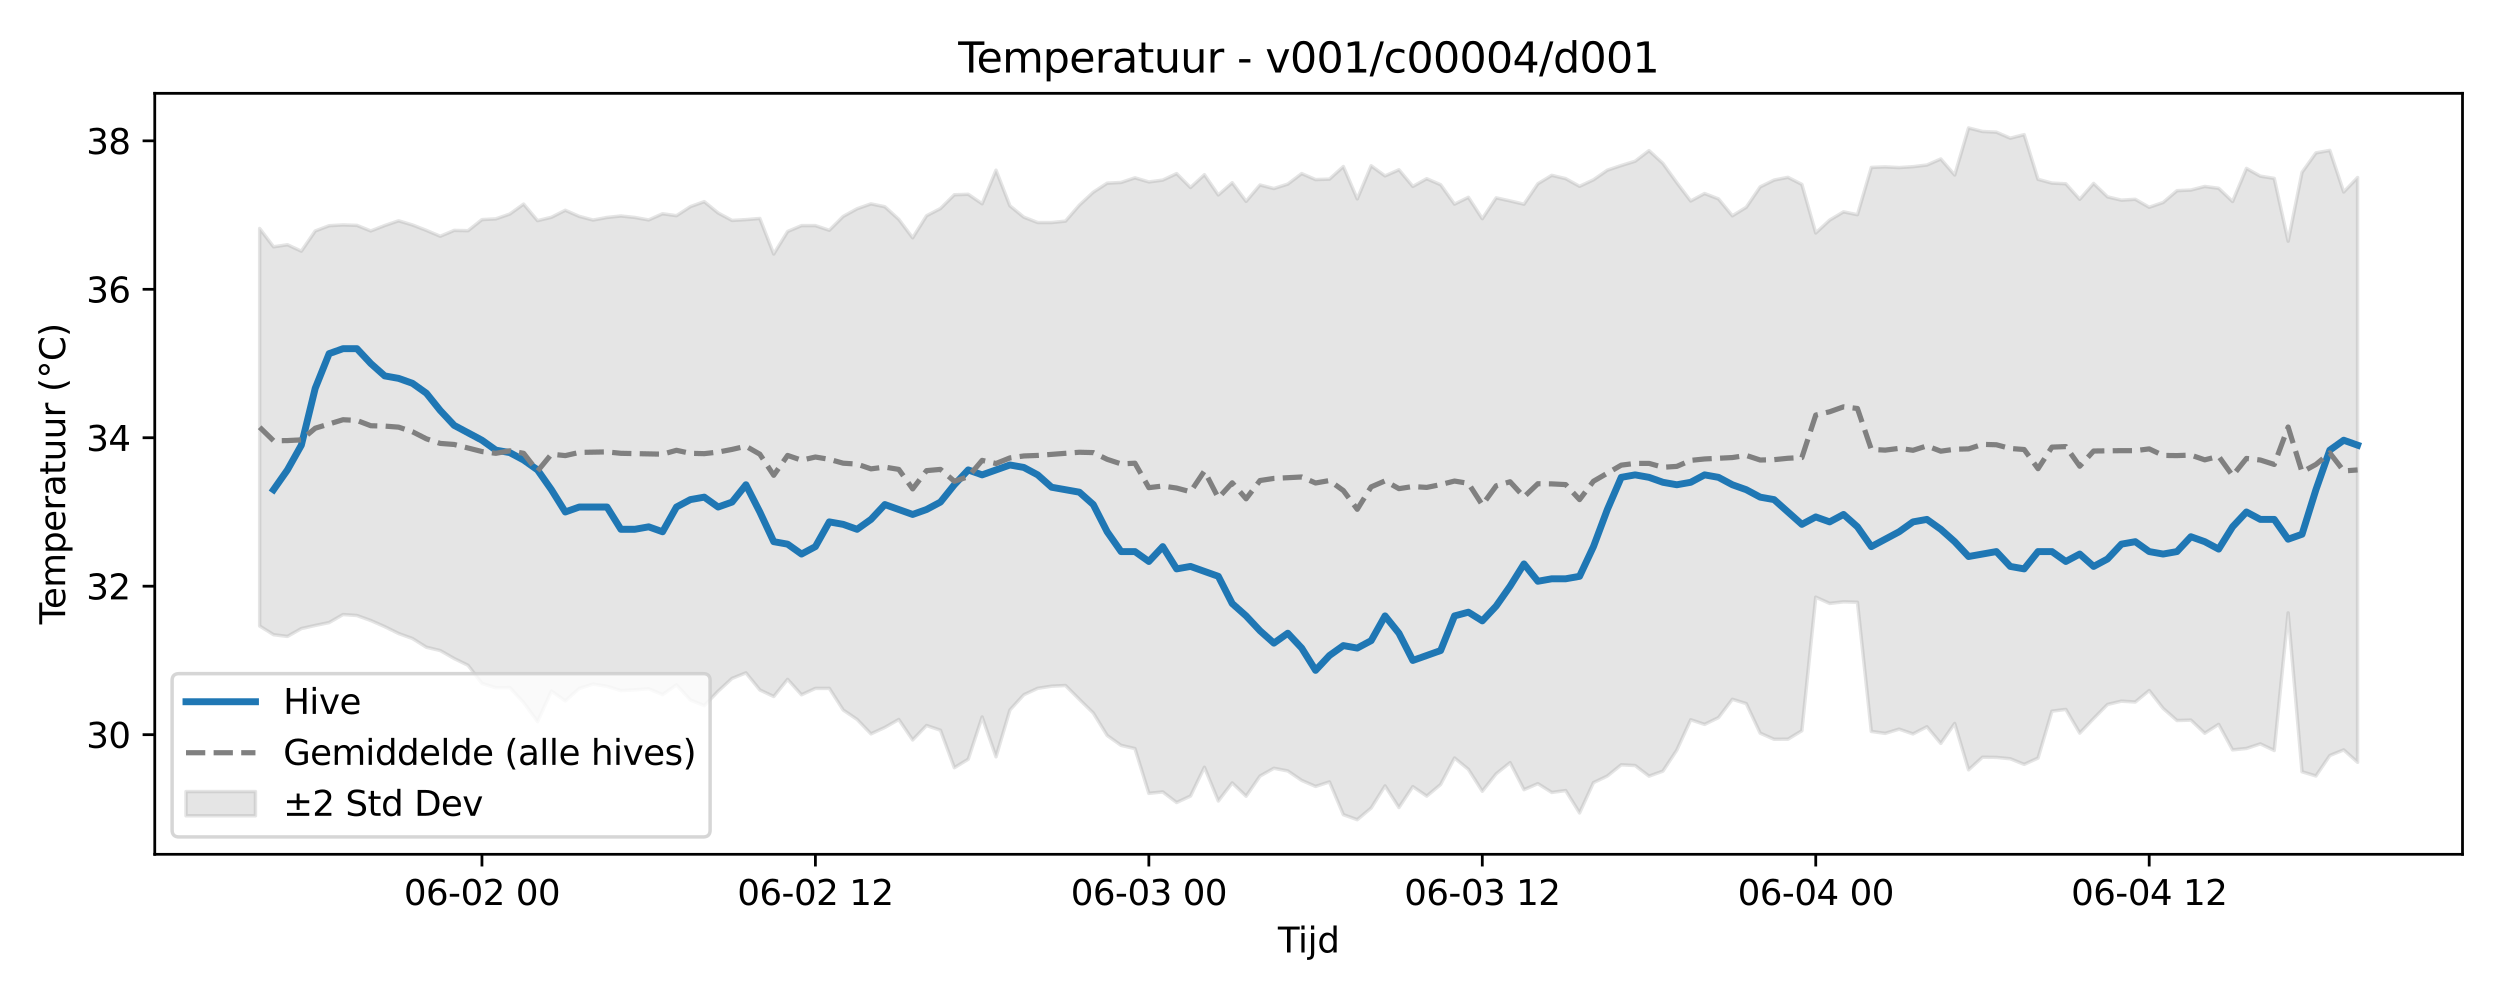 <?xml version="1.0" encoding="utf-8" standalone="no"?>
<!DOCTYPE svg PUBLIC "-//W3C//DTD SVG 1.1//EN"
  "http://www.w3.org/Graphics/SVG/1.1/DTD/svg11.dtd">
<svg xmlns:xlink="http://www.w3.org/1999/xlink" width="720pt" height="288pt" viewBox="0 0 720 288" xmlns="http://www.w3.org/2000/svg" version="1.1">
 <defs>
  <style type="text/css">*{stroke-linejoin: round; stroke-linecap: butt}</style>
 </defs>
 <g id="figure_1">
  <g id="patch_1">
   <path d="M 0 288 
L 720 288 
L 720 0 
L 0 0 
z
" style="fill: #ffffff"/>
  </g>
  <g id="axes_1">
   <g id="patch_2">
    <path d="M 44.57 246.04 
L 709.2 246.04 
L 709.2 26.88 
L 44.57 26.88 
z
" style="fill: #ffffff"/>
   </g>
   <g id="FillBetweenPolyCollection_1">
    <defs>
     <path id="m5bb42011c0" d="M 74.78 -222.198 
L 74.78 -107.713 
L 78.782 -105.202 
L 82.783 -104.704 
L 86.785 -106.968 
L 90.786 -107.867 
L 94.787 -108.694 
L 98.789 -111.01 
L 102.79 -110.732 
L 106.792 -109.287 
L 110.793 -107.524 
L 114.794 -105.549 
L 118.796 -104.1 
L 122.797 -101.588 
L 126.798 -100.633 
L 130.8 -98.336 
L 134.801 -96.387 
L 138.803 -91.16 
L 142.804 -89.926 
L 146.805 -89.97 
L 150.807 -85.668 
L 154.808 -80.158 
L 158.81 -88.958 
L 162.811 -86.129 
L 166.812 -89.708 
L 170.814 -90.976 
L 174.815 -90.333 
L 178.816 -89.098 
L 182.818 -89.314 
L 186.819 -89.625 
L 190.821 -87.944 
L 194.822 -90.744 
L 198.823 -86.407 
L 202.825 -84.763 
L 206.826 -88.94 
L 210.828 -92.618 
L 214.829 -94.216 
L 218.83 -89.299 
L 222.832 -87.398 
L 226.833 -92.342 
L 230.834 -87.906 
L 234.836 -89.736 
L 238.837 -89.753 
L 242.839 -83.519 
L 246.84 -80.806 
L 250.841 -76.648 
L 254.843 -78.493 
L 258.844 -80.789 
L 262.846 -74.894 
L 266.847 -79.052 
L 270.848 -77.691 
L 274.85 -66.889 
L 278.851 -69.354 
L 282.852 -81.505 
L 286.854 -70.045 
L 290.855 -83.516 
L 294.857 -87.905 
L 298.858 -89.764 
L 302.859 -90.376 
L 306.861 -90.575 
L 310.862 -86.571 
L 314.864 -82.655 
L 318.865 -76.183 
L 322.866 -73.332 
L 326.868 -72.404 
L 330.869 -59.509 
L 334.87 -59.927 
L 338.872 -56.869 
L 342.873 -58.742 
L 346.875 -67.025 
L 350.876 -57.312 
L 354.877 -62.515 
L 358.879 -58.686 
L 362.88 -64.49 
L 366.882 -66.736 
L 370.883 -65.964 
L 374.884 -63.241 
L 378.886 -61.509 
L 382.887 -62.801 
L 386.888 -53.371 
L 390.89 -51.922 
L 394.891 -55.29 
L 398.893 -61.667 
L 402.894 -55.422 
L 406.895 -61.445 
L 410.897 -58.712 
L 414.898 -62.064 
L 418.9 -69.701 
L 422.901 -66.417 
L 426.902 -60.115 
L 430.904 -65.146 
L 434.905 -68.362 
L 438.906 -60.574 
L 442.908 -62.301 
L 446.909 -59.776 
L 450.911 -60.316 
L 454.912 -53.879 
L 458.913 -62.593 
L 462.915 -64.503 
L 466.916 -67.74 
L 470.918 -67.522 
L 474.919 -64.469 
L 478.92 -65.906 
L 482.922 -71.963 
L 486.923 -80.707 
L 490.924 -79.37 
L 494.926 -81.326 
L 498.927 -86.604 
L 502.929 -85.361 
L 506.93 -76.851 
L 510.931 -75.088 
L 514.933 -75.112 
L 518.934 -77.551 
L 522.936 -116.02 
L 526.937 -114.213 
L 530.938 -114.675 
L 534.94 -114.551 
L 538.941 -77.344 
L 542.942 -76.786 
L 546.944 -78.009 
L 550.945 -76.625 
L 554.947 -78.692 
L 558.948 -73.899 
L 562.949 -79.639 
L 566.951 -66.282 
L 570.952 -69.917 
L 574.954 -69.871 
L 578.955 -69.476 
L 582.956 -67.856 
L 586.958 -69.684 
L 590.959 -83.184 
L 594.96 -83.694 
L 598.962 -76.862 
L 602.963 -81.046 
L 606.965 -85.11 
L 610.966 -86.065 
L 614.967 -85.817 
L 618.969 -89.131 
L 622.97 -83.991 
L 626.972 -80.485 
L 630.973 -80.609 
L 634.974 -76.826 
L 638.976 -79.383 
L 642.977 -72.034 
L 646.978 -72.443 
L 650.98 -73.762 
L 654.981 -71.856 
L 658.983 -111.486 
L 662.984 -65.734 
L 666.985 -64.515 
L 670.987 -70.411 
L 674.988 -72.029 
L 678.99 -68.449 
L 678.99 -236.877 
L 678.99 -236.877 
L 674.988 -232.704 
L 670.987 -244.687 
L 666.985 -243.967 
L 662.984 -238.371 
L 658.983 -218.544 
L 654.981 -236.626 
L 650.98 -237.265 
L 646.978 -239.5 
L 642.977 -229.966 
L 638.976 -233.782 
L 634.974 -234.303 
L 630.973 -233.269 
L 626.972 -233.087 
L 622.97 -229.683 
L 618.969 -228.309 
L 614.967 -230.605 
L 610.966 -230.357 
L 606.965 -231.313 
L 602.963 -235.173 
L 598.962 -230.602 
L 594.96 -235.07 
L 590.959 -235.275 
L 586.958 -236.355 
L 582.956 -249.228 
L 578.955 -248.202 
L 574.954 -249.944 
L 570.952 -250.136 
L 566.951 -251.158 
L 562.949 -237.597 
L 558.948 -242.218 
L 554.947 -240.479 
L 550.945 -240.001 
L 546.944 -239.737 
L 542.942 -239.942 
L 538.941 -239.791 
L 534.94 -226.168 
L 530.938 -226.994 
L 526.937 -224.606 
L 522.936 -220.898 
L 518.934 -234.902 
L 514.933 -236.933 
L 510.931 -236.143 
L 506.93 -234.176 
L 502.929 -228.313 
L 498.927 -225.848 
L 494.926 -230.719 
L 490.924 -232.268 
L 486.923 -230.116 
L 482.922 -235.4 
L 478.92 -240.947 
L 474.919 -244.623 
L 470.918 -241.571 
L 466.916 -240.335 
L 462.915 -238.991 
L 458.913 -236.218 
L 454.912 -234.345 
L 450.911 -236.56 
L 446.909 -237.508 
L 442.908 -235.084 
L 438.906 -229.194 
L 434.905 -230.143 
L 430.904 -231.018 
L 426.902 -225.021 
L 422.901 -231.172 
L 418.9 -229.212 
L 414.898 -234.812 
L 410.897 -236.536 
L 406.895 -234.311 
L 402.894 -239.113 
L 398.893 -237.347 
L 394.891 -240.263 
L 390.89 -230.72 
L 386.888 -240.044 
L 382.887 -236.417 
L 378.886 -236.284 
L 374.884 -238.013 
L 370.883 -234.985 
L 366.882 -233.704 
L 362.88 -234.728 
L 358.879 -230.012 
L 354.877 -235.379 
L 350.876 -231.861 
L 346.875 -237.691 
L 342.873 -233.995 
L 338.872 -238.006 
L 334.87 -236.135 
L 330.869 -235.603 
L 326.868 -236.79 
L 322.866 -235.455 
L 318.865 -235.252 
L 314.864 -232.648 
L 310.862 -228.935 
L 306.861 -224.32 
L 302.859 -223.908 
L 298.858 -223.91 
L 294.857 -225.463 
L 290.855 -228.733 
L 286.854 -238.987 
L 282.852 -229.319 
L 278.851 -232.053 
L 274.85 -231.905 
L 270.848 -227.941 
L 266.847 -225.867 
L 262.846 -219.505 
L 258.844 -224.843 
L 254.843 -228.462 
L 250.841 -229.289 
L 246.84 -227.879 
L 242.839 -225.676 
L 238.837 -221.681 
L 234.836 -223.022 
L 230.834 -223.019 
L 226.833 -221.332 
L 222.832 -214.84 
L 218.83 -225.088 
L 214.829 -224.752 
L 210.828 -224.517 
L 206.826 -226.668 
L 202.825 -229.929 
L 198.823 -228.488 
L 194.822 -225.882 
L 190.821 -226.443 
L 186.819 -224.659 
L 182.818 -225.378 
L 178.816 -225.797 
L 174.815 -225.377 
L 170.814 -224.632 
L 166.812 -225.696 
L 162.811 -227.443 
L 158.81 -225.428 
L 154.808 -224.455 
L 150.807 -229.228 
L 146.805 -226.351 
L 142.804 -224.97 
L 138.803 -224.754 
L 134.801 -221.562 
L 130.8 -221.65 
L 126.798 -219.963 
L 122.797 -221.655 
L 118.796 -223.215 
L 114.794 -224.413 
L 110.793 -223.048 
L 106.792 -221.489 
L 102.79 -223.098 
L 98.789 -223.228 
L 94.787 -222.999 
L 90.786 -221.484 
L 86.785 -215.664 
L 82.783 -217.521 
L 78.782 -216.921 
L 74.78 -222.198 
z
" style="stroke: #808080; stroke-opacity: 0.2"/>
    </defs>
    <g clip-path="url(#pdbbb08efaa)">
     <use xlink:href="#m5bb42011c0" x="0" y="288" style="fill: #808080; fill-opacity: 0.2; stroke: #808080; stroke-opacity: 0.2"/>
    </g>
   </g>
   <g id="matplotlib.axis_1">
    <g id="xtick_1">
     <g id="line2d_1">
      <defs>
       <path id="m6ad7001430" d="M 0 0 
L 0 3.5 
" style="stroke: #000000; stroke-width: 0.8"/>
      </defs>
      <g>
       <use xlink:href="#m6ad7001430" x="138.803" y="246.04" style="stroke: #000000; stroke-width: 0.8"/>
      </g>
     </g>
     <g id="text_1">
      <!-- 06-02 00 -->
      <g transform="translate(116.322 260.638) scale(0.1 -0.1)">
       <defs>
        <path id="DejaVuSans-30" d="M 2034 4250 
Q 1547 4250 1301 3770 
Q 1056 3291 1056 2328 
Q 1056 1369 1301 889 
Q 1547 409 2034 409 
Q 2525 409 2770 889 
Q 3016 1369 3016 2328 
Q 3016 3291 2770 3770 
Q 2525 4250 2034 4250 
z
M 2034 4750 
Q 2819 4750 3233 4129 
Q 3647 3509 3647 2328 
Q 3647 1150 3233 529 
Q 2819 -91 2034 -91 
Q 1250 -91 836 529 
Q 422 1150 422 2328 
Q 422 3509 836 4129 
Q 1250 4750 2034 4750 
z
" transform="scale(0.016)"/>
        <path id="DejaVuSans-36" d="M 2113 2584 
Q 1688 2584 1439 2293 
Q 1191 2003 1191 1497 
Q 1191 994 1439 701 
Q 1688 409 2113 409 
Q 2538 409 2786 701 
Q 3034 994 3034 1497 
Q 3034 2003 2786 2293 
Q 2538 2584 2113 2584 
z
M 3366 4563 
L 3366 3988 
Q 3128 4100 2886 4159 
Q 2644 4219 2406 4219 
Q 1781 4219 1451 3797 
Q 1122 3375 1075 2522 
Q 1259 2794 1537 2939 
Q 1816 3084 2150 3084 
Q 2853 3084 3261 2657 
Q 3669 2231 3669 1497 
Q 3669 778 3244 343 
Q 2819 -91 2113 -91 
Q 1303 -91 875 529 
Q 447 1150 447 2328 
Q 447 3434 972 4092 
Q 1497 4750 2381 4750 
Q 2619 4750 2861 4703 
Q 3103 4656 3366 4563 
z
" transform="scale(0.016)"/>
        <path id="DejaVuSans-2d" d="M 313 2009 
L 1997 2009 
L 1997 1497 
L 313 1497 
L 313 2009 
z
" transform="scale(0.016)"/>
        <path id="DejaVuSans-32" d="M 1228 531 
L 3431 531 
L 3431 0 
L 469 0 
L 469 531 
Q 828 903 1448 1529 
Q 2069 2156 2228 2338 
Q 2531 2678 2651 2914 
Q 2772 3150 2772 3378 
Q 2772 3750 2511 3984 
Q 2250 4219 1831 4219 
Q 1534 4219 1204 4116 
Q 875 4013 500 3803 
L 500 4441 
Q 881 4594 1212 4672 
Q 1544 4750 1819 4750 
Q 2544 4750 2975 4387 
Q 3406 4025 3406 3419 
Q 3406 3131 3298 2873 
Q 3191 2616 2906 2266 
Q 2828 2175 2409 1742 
Q 1991 1309 1228 531 
z
" transform="scale(0.016)"/>
        <path id="DejaVuSans-20" transform="scale(0.016)"/>
       </defs>
       <use xlink:href="#DejaVuSans-30"/>
       <use xlink:href="#DejaVuSans-36" transform="translate(63.623 0)"/>
       <use xlink:href="#DejaVuSans-2d" transform="translate(127.246 0)"/>
       <use xlink:href="#DejaVuSans-30" transform="translate(163.33 0)"/>
       <use xlink:href="#DejaVuSans-32" transform="translate(226.953 0)"/>
       <use xlink:href="#DejaVuSans-20" transform="translate(290.576 0)"/>
       <use xlink:href="#DejaVuSans-30" transform="translate(322.363 0)"/>
       <use xlink:href="#DejaVuSans-30" transform="translate(385.986 0)"/>
      </g>
     </g>
    </g>
    <g id="xtick_2">
     <g id="line2d_2">
      <g>
       <use xlink:href="#m6ad7001430" x="234.836" y="246.04" style="stroke: #000000; stroke-width: 0.8"/>
      </g>
     </g>
     <g id="text_2">
      <!-- 06-02 12 -->
      <g transform="translate(212.355 260.638) scale(0.1 -0.1)">
       <defs>
        <path id="DejaVuSans-31" d="M 794 531 
L 1825 531 
L 1825 4091 
L 703 3866 
L 703 4441 
L 1819 4666 
L 2450 4666 
L 2450 531 
L 3481 531 
L 3481 0 
L 794 0 
L 794 531 
z
" transform="scale(0.016)"/>
       </defs>
       <use xlink:href="#DejaVuSans-30"/>
       <use xlink:href="#DejaVuSans-36" transform="translate(63.623 0)"/>
       <use xlink:href="#DejaVuSans-2d" transform="translate(127.246 0)"/>
       <use xlink:href="#DejaVuSans-30" transform="translate(163.33 0)"/>
       <use xlink:href="#DejaVuSans-32" transform="translate(226.953 0)"/>
       <use xlink:href="#DejaVuSans-20" transform="translate(290.576 0)"/>
       <use xlink:href="#DejaVuSans-31" transform="translate(322.363 0)"/>
       <use xlink:href="#DejaVuSans-32" transform="translate(385.986 0)"/>
      </g>
     </g>
    </g>
    <g id="xtick_3">
     <g id="line2d_3">
      <g>
       <use xlink:href="#m6ad7001430" x="330.869" y="246.04" style="stroke: #000000; stroke-width: 0.8"/>
      </g>
     </g>
     <g id="text_3">
      <!-- 06-03 00 -->
      <g transform="translate(308.389 260.638) scale(0.1 -0.1)">
       <defs>
        <path id="DejaVuSans-33" d="M 2597 2516 
Q 3050 2419 3304 2112 
Q 3559 1806 3559 1356 
Q 3559 666 3084 287 
Q 2609 -91 1734 -91 
Q 1441 -91 1130 -33 
Q 819 25 488 141 
L 488 750 
Q 750 597 1062 519 
Q 1375 441 1716 441 
Q 2309 441 2620 675 
Q 2931 909 2931 1356 
Q 2931 1769 2642 2001 
Q 2353 2234 1838 2234 
L 1294 2234 
L 1294 2753 
L 1863 2753 
Q 2328 2753 2575 2939 
Q 2822 3125 2822 3475 
Q 2822 3834 2567 4026 
Q 2313 4219 1838 4219 
Q 1578 4219 1281 4162 
Q 984 4106 628 3988 
L 628 4550 
Q 988 4650 1302 4700 
Q 1616 4750 1894 4750 
Q 2613 4750 3031 4423 
Q 3450 4097 3450 3541 
Q 3450 3153 3228 2886 
Q 3006 2619 2597 2516 
z
" transform="scale(0.016)"/>
       </defs>
       <use xlink:href="#DejaVuSans-30"/>
       <use xlink:href="#DejaVuSans-36" transform="translate(63.623 0)"/>
       <use xlink:href="#DejaVuSans-2d" transform="translate(127.246 0)"/>
       <use xlink:href="#DejaVuSans-30" transform="translate(163.33 0)"/>
       <use xlink:href="#DejaVuSans-33" transform="translate(226.953 0)"/>
       <use xlink:href="#DejaVuSans-20" transform="translate(290.576 0)"/>
       <use xlink:href="#DejaVuSans-30" transform="translate(322.363 0)"/>
       <use xlink:href="#DejaVuSans-30" transform="translate(385.986 0)"/>
      </g>
     </g>
    </g>
    <g id="xtick_4">
     <g id="line2d_4">
      <g>
       <use xlink:href="#m6ad7001430" x="426.902" y="246.04" style="stroke: #000000; stroke-width: 0.8"/>
      </g>
     </g>
     <g id="text_4">
      <!-- 06-03 12 -->
      <g transform="translate(404.422 260.638) scale(0.1 -0.1)">
       <use xlink:href="#DejaVuSans-30"/>
       <use xlink:href="#DejaVuSans-36" transform="translate(63.623 0)"/>
       <use xlink:href="#DejaVuSans-2d" transform="translate(127.246 0)"/>
       <use xlink:href="#DejaVuSans-30" transform="translate(163.33 0)"/>
       <use xlink:href="#DejaVuSans-33" transform="translate(226.953 0)"/>
       <use xlink:href="#DejaVuSans-20" transform="translate(290.576 0)"/>
       <use xlink:href="#DejaVuSans-31" transform="translate(322.363 0)"/>
       <use xlink:href="#DejaVuSans-32" transform="translate(385.986 0)"/>
      </g>
     </g>
    </g>
    <g id="xtick_5">
     <g id="line2d_5">
      <g>
       <use xlink:href="#m6ad7001430" x="522.936" y="246.04" style="stroke: #000000; stroke-width: 0.8"/>
      </g>
     </g>
     <g id="text_5">
      <!-- 06-04 00 -->
      <g transform="translate(500.455 260.638) scale(0.1 -0.1)">
       <defs>
        <path id="DejaVuSans-34" d="M 2419 4116 
L 825 1625 
L 2419 1625 
L 2419 4116 
z
M 2253 4666 
L 3047 4666 
L 3047 1625 
L 3713 1625 
L 3713 1100 
L 3047 1100 
L 3047 0 
L 2419 0 
L 2419 1100 
L 313 1100 
L 313 1709 
L 2253 4666 
z
" transform="scale(0.016)"/>
       </defs>
       <use xlink:href="#DejaVuSans-30"/>
       <use xlink:href="#DejaVuSans-36" transform="translate(63.623 0)"/>
       <use xlink:href="#DejaVuSans-2d" transform="translate(127.246 0)"/>
       <use xlink:href="#DejaVuSans-30" transform="translate(163.33 0)"/>
       <use xlink:href="#DejaVuSans-34" transform="translate(226.953 0)"/>
       <use xlink:href="#DejaVuSans-20" transform="translate(290.576 0)"/>
       <use xlink:href="#DejaVuSans-30" transform="translate(322.363 0)"/>
       <use xlink:href="#DejaVuSans-30" transform="translate(385.986 0)"/>
      </g>
     </g>
    </g>
    <g id="xtick_6">
     <g id="line2d_6">
      <g>
       <use xlink:href="#m6ad7001430" x="618.969" y="246.04" style="stroke: #000000; stroke-width: 0.8"/>
      </g>
     </g>
     <g id="text_6">
      <!-- 06-04 12 -->
      <g transform="translate(596.488 260.638) scale(0.1 -0.1)">
       <use xlink:href="#DejaVuSans-30"/>
       <use xlink:href="#DejaVuSans-36" transform="translate(63.623 0)"/>
       <use xlink:href="#DejaVuSans-2d" transform="translate(127.246 0)"/>
       <use xlink:href="#DejaVuSans-30" transform="translate(163.33 0)"/>
       <use xlink:href="#DejaVuSans-34" transform="translate(226.953 0)"/>
       <use xlink:href="#DejaVuSans-20" transform="translate(290.576 0)"/>
       <use xlink:href="#DejaVuSans-31" transform="translate(322.363 0)"/>
       <use xlink:href="#DejaVuSans-32" transform="translate(385.986 0)"/>
      </g>
     </g>
    </g>
    <g id="text_7">
     <!-- Tijd -->
     <g transform="translate(368.035 274.317) scale(0.1 -0.1)">
      <defs>
       <path id="DejaVuSans-54" d="M -19 4666 
L 3928 4666 
L 3928 4134 
L 2272 4134 
L 2272 0 
L 1638 0 
L 1638 4134 
L -19 4134 
L -19 4666 
z
" transform="scale(0.016)"/>
       <path id="DejaVuSans-69" d="M 603 3500 
L 1178 3500 
L 1178 0 
L 603 0 
L 603 3500 
z
M 603 4863 
L 1178 4863 
L 1178 4134 
L 603 4134 
L 603 4863 
z
" transform="scale(0.016)"/>
       <path id="DejaVuSans-6a" d="M 603 3500 
L 1178 3500 
L 1178 -63 
Q 1178 -731 923 -1031 
Q 669 -1331 103 -1331 
L -116 -1331 
L -116 -844 
L 38 -844 
Q 366 -844 484 -692 
Q 603 -541 603 -63 
L 603 3500 
z
M 603 4863 
L 1178 4863 
L 1178 4134 
L 603 4134 
L 603 4863 
z
" transform="scale(0.016)"/>
       <path id="DejaVuSans-64" d="M 2906 2969 
L 2906 4863 
L 3481 4863 
L 3481 0 
L 2906 0 
L 2906 525 
Q 2725 213 2448 61 
Q 2172 -91 1784 -91 
Q 1150 -91 751 415 
Q 353 922 353 1747 
Q 353 2572 751 3078 
Q 1150 3584 1784 3584 
Q 2172 3584 2448 3432 
Q 2725 3281 2906 2969 
z
M 947 1747 
Q 947 1113 1208 752 
Q 1469 391 1925 391 
Q 2381 391 2643 752 
Q 2906 1113 2906 1747 
Q 2906 2381 2643 2742 
Q 2381 3103 1925 3103 
Q 1469 3103 1208 2742 
Q 947 2381 947 1747 
z
" transform="scale(0.016)"/>
      </defs>
      <use xlink:href="#DejaVuSans-54"/>
      <use xlink:href="#DejaVuSans-69" transform="translate(57.959 0)"/>
      <use xlink:href="#DejaVuSans-6a" transform="translate(85.742 0)"/>
      <use xlink:href="#DejaVuSans-64" transform="translate(113.525 0)"/>
     </g>
    </g>
   </g>
   <g id="matplotlib.axis_2">
    <g id="ytick_1">
     <g id="line2d_7">
      <defs>
       <path id="m23c4ba45e3" d="M 0 0 
L -3.5 0 
" style="stroke: #000000; stroke-width: 0.8"/>
      </defs>
      <g>
       <use xlink:href="#m23c4ba45e3" x="44.57" y="211.586" style="stroke: #000000; stroke-width: 0.8"/>
      </g>
     </g>
     <g id="text_8">
      <!-- 30 -->
      <g transform="translate(24.845 215.385) scale(0.1 -0.1)">
       <use xlink:href="#DejaVuSans-33"/>
       <use xlink:href="#DejaVuSans-30" transform="translate(63.623 0)"/>
      </g>
     </g>
    </g>
    <g id="ytick_2">
     <g id="line2d_8">
      <g>
       <use xlink:href="#m23c4ba45e3" x="44.57" y="168.829" style="stroke: #000000; stroke-width: 0.8"/>
      </g>
     </g>
     <g id="text_9">
      <!-- 32 -->
      <g transform="translate(24.845 172.629) scale(0.1 -0.1)">
       <use xlink:href="#DejaVuSans-33"/>
       <use xlink:href="#DejaVuSans-32" transform="translate(63.623 0)"/>
      </g>
     </g>
    </g>
    <g id="ytick_3">
     <g id="line2d_9">
      <g>
       <use xlink:href="#m23c4ba45e3" x="44.57" y="126.073" style="stroke: #000000; stroke-width: 0.8"/>
      </g>
     </g>
     <g id="text_10">
      <!-- 34 -->
      <g transform="translate(24.845 129.872) scale(0.1 -0.1)">
       <use xlink:href="#DejaVuSans-33"/>
       <use xlink:href="#DejaVuSans-34" transform="translate(63.623 0)"/>
      </g>
     </g>
    </g>
    <g id="ytick_4">
     <g id="line2d_10">
      <g>
       <use xlink:href="#m23c4ba45e3" x="44.57" y="83.317" style="stroke: #000000; stroke-width: 0.8"/>
      </g>
     </g>
     <g id="text_11">
      <!-- 36 -->
      <g transform="translate(24.845 87.116) scale(0.1 -0.1)">
       <use xlink:href="#DejaVuSans-33"/>
       <use xlink:href="#DejaVuSans-36" transform="translate(63.623 0)"/>
      </g>
     </g>
    </g>
    <g id="ytick_5">
     <g id="line2d_11">
      <g>
       <use xlink:href="#m23c4ba45e3" x="44.57" y="40.56" style="stroke: #000000; stroke-width: 0.8"/>
      </g>
     </g>
     <g id="text_12">
      <!-- 38 -->
      <g transform="translate(24.845 44.36) scale(0.1 -0.1)">
       <defs>
        <path id="DejaVuSans-38" d="M 2034 2216 
Q 1584 2216 1326 1975 
Q 1069 1734 1069 1313 
Q 1069 891 1326 650 
Q 1584 409 2034 409 
Q 2484 409 2743 651 
Q 3003 894 3003 1313 
Q 3003 1734 2745 1975 
Q 2488 2216 2034 2216 
z
M 1403 2484 
Q 997 2584 770 2862 
Q 544 3141 544 3541 
Q 544 4100 942 4425 
Q 1341 4750 2034 4750 
Q 2731 4750 3128 4425 
Q 3525 4100 3525 3541 
Q 3525 3141 3298 2862 
Q 3072 2584 2669 2484 
Q 3125 2378 3379 2068 
Q 3634 1759 3634 1313 
Q 3634 634 3220 271 
Q 2806 -91 2034 -91 
Q 1263 -91 848 271 
Q 434 634 434 1313 
Q 434 1759 690 2068 
Q 947 2378 1403 2484 
z
M 1172 3481 
Q 1172 3119 1398 2916 
Q 1625 2713 2034 2713 
Q 2441 2713 2670 2916 
Q 2900 3119 2900 3481 
Q 2900 3844 2670 4047 
Q 2441 4250 2034 4250 
Q 1625 4250 1398 4047 
Q 1172 3844 1172 3481 
z
" transform="scale(0.016)"/>
       </defs>
       <use xlink:href="#DejaVuSans-33"/>
       <use xlink:href="#DejaVuSans-38" transform="translate(63.623 0)"/>
      </g>
     </g>
    </g>
    <g id="text_13">
     <!-- Temperatuur (°C) -->
     <g transform="translate(18.765 179.816) rotate(-90) scale(0.1 -0.1)">
      <defs>
       <path id="DejaVuSans-65" d="M 3597 1894 
L 3597 1613 
L 953 1613 
Q 991 1019 1311 708 
Q 1631 397 2203 397 
Q 2534 397 2845 478 
Q 3156 559 3463 722 
L 3463 178 
Q 3153 47 2828 -22 
Q 2503 -91 2169 -91 
Q 1331 -91 842 396 
Q 353 884 353 1716 
Q 353 2575 817 3079 
Q 1281 3584 2069 3584 
Q 2775 3584 3186 3129 
Q 3597 2675 3597 1894 
z
M 3022 2063 
Q 3016 2534 2758 2815 
Q 2500 3097 2075 3097 
Q 1594 3097 1305 2825 
Q 1016 2553 972 2059 
L 3022 2063 
z
" transform="scale(0.016)"/>
       <path id="DejaVuSans-6d" d="M 3328 2828 
Q 3544 3216 3844 3400 
Q 4144 3584 4550 3584 
Q 5097 3584 5394 3201 
Q 5691 2819 5691 2113 
L 5691 0 
L 5113 0 
L 5113 2094 
Q 5113 2597 4934 2840 
Q 4756 3084 4391 3084 
Q 3944 3084 3684 2787 
Q 3425 2491 3425 1978 
L 3425 0 
L 2847 0 
L 2847 2094 
Q 2847 2600 2669 2842 
Q 2491 3084 2119 3084 
Q 1678 3084 1418 2786 
Q 1159 2488 1159 1978 
L 1159 0 
L 581 0 
L 581 3500 
L 1159 3500 
L 1159 2956 
Q 1356 3278 1631 3431 
Q 1906 3584 2284 3584 
Q 2666 3584 2933 3390 
Q 3200 3197 3328 2828 
z
" transform="scale(0.016)"/>
       <path id="DejaVuSans-70" d="M 1159 525 
L 1159 -1331 
L 581 -1331 
L 581 3500 
L 1159 3500 
L 1159 2969 
Q 1341 3281 1617 3432 
Q 1894 3584 2278 3584 
Q 2916 3584 3314 3078 
Q 3713 2572 3713 1747 
Q 3713 922 3314 415 
Q 2916 -91 2278 -91 
Q 1894 -91 1617 61 
Q 1341 213 1159 525 
z
M 3116 1747 
Q 3116 2381 2855 2742 
Q 2594 3103 2138 3103 
Q 1681 3103 1420 2742 
Q 1159 2381 1159 1747 
Q 1159 1113 1420 752 
Q 1681 391 2138 391 
Q 2594 391 2855 752 
Q 3116 1113 3116 1747 
z
" transform="scale(0.016)"/>
       <path id="DejaVuSans-72" d="M 2631 2963 
Q 2534 3019 2420 3045 
Q 2306 3072 2169 3072 
Q 1681 3072 1420 2755 
Q 1159 2438 1159 1844 
L 1159 0 
L 581 0 
L 581 3500 
L 1159 3500 
L 1159 2956 
Q 1341 3275 1631 3429 
Q 1922 3584 2338 3584 
Q 2397 3584 2469 3576 
Q 2541 3569 2628 3553 
L 2631 2963 
z
" transform="scale(0.016)"/>
       <path id="DejaVuSans-61" d="M 2194 1759 
Q 1497 1759 1228 1600 
Q 959 1441 959 1056 
Q 959 750 1161 570 
Q 1363 391 1709 391 
Q 2188 391 2477 730 
Q 2766 1069 2766 1631 
L 2766 1759 
L 2194 1759 
z
M 3341 1997 
L 3341 0 
L 2766 0 
L 2766 531 
Q 2569 213 2275 61 
Q 1981 -91 1556 -91 
Q 1019 -91 701 211 
Q 384 513 384 1019 
Q 384 1609 779 1909 
Q 1175 2209 1959 2209 
L 2766 2209 
L 2766 2266 
Q 2766 2663 2505 2880 
Q 2244 3097 1772 3097 
Q 1472 3097 1187 3025 
Q 903 2953 641 2809 
L 641 3341 
Q 956 3463 1253 3523 
Q 1550 3584 1831 3584 
Q 2591 3584 2966 3190 
Q 3341 2797 3341 1997 
z
" transform="scale(0.016)"/>
       <path id="DejaVuSans-74" d="M 1172 4494 
L 1172 3500 
L 2356 3500 
L 2356 3053 
L 1172 3053 
L 1172 1153 
Q 1172 725 1289 603 
Q 1406 481 1766 481 
L 2356 481 
L 2356 0 
L 1766 0 
Q 1100 0 847 248 
Q 594 497 594 1153 
L 594 3053 
L 172 3053 
L 172 3500 
L 594 3500 
L 594 4494 
L 1172 4494 
z
" transform="scale(0.016)"/>
       <path id="DejaVuSans-75" d="M 544 1381 
L 544 3500 
L 1119 3500 
L 1119 1403 
Q 1119 906 1312 657 
Q 1506 409 1894 409 
Q 2359 409 2629 706 
Q 2900 1003 2900 1516 
L 2900 3500 
L 3475 3500 
L 3475 0 
L 2900 0 
L 2900 538 
Q 2691 219 2414 64 
Q 2138 -91 1772 -91 
Q 1169 -91 856 284 
Q 544 659 544 1381 
z
M 1991 3584 
L 1991 3584 
z
" transform="scale(0.016)"/>
       <path id="DejaVuSans-28" d="M 1984 4856 
Q 1566 4138 1362 3434 
Q 1159 2731 1159 2009 
Q 1159 1288 1364 580 
Q 1569 -128 1984 -844 
L 1484 -844 
Q 1016 -109 783 600 
Q 550 1309 550 2009 
Q 550 2706 781 3412 
Q 1013 4119 1484 4856 
L 1984 4856 
z
" transform="scale(0.016)"/>
       <path id="DejaVuSans-b0" d="M 1600 4347 
Q 1350 4347 1178 4173 
Q 1006 4000 1006 3750 
Q 1006 3503 1178 3333 
Q 1350 3163 1600 3163 
Q 1850 3163 2022 3333 
Q 2194 3503 2194 3750 
Q 2194 3997 2020 4172 
Q 1847 4347 1600 4347 
z
M 1600 4750 
Q 1800 4750 1984 4673 
Q 2169 4597 2303 4453 
Q 2447 4313 2519 4134 
Q 2591 3956 2591 3750 
Q 2591 3338 2302 3052 
Q 2013 2766 1594 2766 
Q 1172 2766 890 3047 
Q 609 3328 609 3750 
Q 609 4169 896 4459 
Q 1184 4750 1600 4750 
z
" transform="scale(0.016)"/>
       <path id="DejaVuSans-43" d="M 4122 4306 
L 4122 3641 
Q 3803 3938 3442 4084 
Q 3081 4231 2675 4231 
Q 1875 4231 1450 3742 
Q 1025 3253 1025 2328 
Q 1025 1406 1450 917 
Q 1875 428 2675 428 
Q 3081 428 3442 575 
Q 3803 722 4122 1019 
L 4122 359 
Q 3791 134 3420 21 
Q 3050 -91 2638 -91 
Q 1578 -91 968 557 
Q 359 1206 359 2328 
Q 359 3453 968 4101 
Q 1578 4750 2638 4750 
Q 3056 4750 3426 4639 
Q 3797 4528 4122 4306 
z
" transform="scale(0.016)"/>
       <path id="DejaVuSans-29" d="M 513 4856 
L 1013 4856 
Q 1481 4119 1714 3412 
Q 1947 2706 1947 2009 
Q 1947 1309 1714 600 
Q 1481 -109 1013 -844 
L 513 -844 
Q 928 -128 1133 580 
Q 1338 1288 1338 2009 
Q 1338 2731 1133 3434 
Q 928 4138 513 4856 
z
" transform="scale(0.016)"/>
      </defs>
      <use xlink:href="#DejaVuSans-54"/>
      <use xlink:href="#DejaVuSans-65" transform="translate(44.084 0)"/>
      <use xlink:href="#DejaVuSans-6d" transform="translate(105.607 0)"/>
      <use xlink:href="#DejaVuSans-70" transform="translate(203.02 0)"/>
      <use xlink:href="#DejaVuSans-65" transform="translate(266.496 0)"/>
      <use xlink:href="#DejaVuSans-72" transform="translate(328.02 0)"/>
      <use xlink:href="#DejaVuSans-61" transform="translate(369.133 0)"/>
      <use xlink:href="#DejaVuSans-74" transform="translate(430.412 0)"/>
      <use xlink:href="#DejaVuSans-75" transform="translate(469.621 0)"/>
      <use xlink:href="#DejaVuSans-75" transform="translate(533 0)"/>
      <use xlink:href="#DejaVuSans-72" transform="translate(596.379 0)"/>
      <use xlink:href="#DejaVuSans-20" transform="translate(637.492 0)"/>
      <use xlink:href="#DejaVuSans-28" transform="translate(669.279 0)"/>
      <use xlink:href="#DejaVuSans-b0" transform="translate(708.293 0)"/>
      <use xlink:href="#DejaVuSans-43" transform="translate(758.293 0)"/>
      <use xlink:href="#DejaVuSans-29" transform="translate(828.117 0)"/>
     </g>
    </g>
   </g>
   <g id="line2d_12">
    <path d="M 78.782 141.038 
L 82.783 135.337 
L 86.785 128.211 
L 90.786 111.821 
L 94.787 101.844 
L 98.789 100.419 
L 102.79 100.419 
L 106.792 104.695 
L 110.793 108.258 
L 114.794 108.971 
L 118.796 110.396 
L 122.797 113.246 
L 126.798 118.234 
L 130.8 122.51 
L 138.803 126.786 
L 142.804 129.636 
L 146.805 130.349 
L 150.807 132.487 
L 154.808 135.337 
L 158.81 141.038 
L 162.811 147.451 
L 166.812 146.026 
L 174.815 146.026 
L 178.816 152.44 
L 182.818 152.44 
L 186.819 151.727 
L 190.821 153.152 
L 194.822 146.026 
L 198.823 143.888 
L 202.825 143.176 
L 206.826 146.026 
L 210.828 144.601 
L 214.829 139.613 
L 218.83 147.451 
L 222.832 156.003 
L 226.833 156.715 
L 230.834 159.566 
L 234.836 157.428 
L 238.837 150.302 
L 242.839 151.014 
L 246.84 152.44 
L 250.841 149.589 
L 254.843 145.313 
L 262.846 148.164 
L 266.847 146.739 
L 270.848 144.601 
L 274.85 139.613 
L 278.851 135.337 
L 282.852 136.762 
L 290.855 133.912 
L 294.857 134.624 
L 298.858 136.762 
L 302.859 140.325 
L 310.862 141.75 
L 314.864 145.313 
L 318.865 153.152 
L 322.866 158.853 
L 326.868 158.853 
L 330.869 161.703 
L 334.87 157.428 
L 338.872 163.841 
L 342.873 163.129 
L 350.876 165.979 
L 354.877 173.818 
L 358.879 177.381 
L 362.88 181.656 
L 366.882 185.219 
L 370.883 182.369 
L 374.884 186.645 
L 378.886 193.058 
L 382.887 188.782 
L 386.888 185.932 
L 390.89 186.645 
L 394.891 184.507 
L 398.893 177.381 
L 402.894 182.369 
L 406.895 190.208 
L 414.898 187.357 
L 418.9 177.381 
L 422.901 176.312 
L 426.902 178.806 
L 430.904 174.53 
L 434.905 168.829 
L 438.906 162.416 
L 442.908 167.404 
L 446.909 166.692 
L 450.911 166.692 
L 454.912 165.979 
L 458.913 157.428 
L 462.915 146.739 
L 466.916 137.475 
L 470.918 136.762 
L 474.919 137.475 
L 478.92 138.9 
L 482.922 139.613 
L 486.923 138.9 
L 490.924 136.762 
L 494.926 137.475 
L 498.927 139.613 
L 502.929 141.038 
L 506.93 143.176 
L 510.931 143.888 
L 518.934 151.014 
L 522.936 148.876 
L 526.937 150.302 
L 530.938 148.164 
L 534.94 151.727 
L 538.941 157.428 
L 546.944 153.152 
L 550.945 150.302 
L 554.947 149.589 
L 558.948 152.44 
L 562.949 156.003 
L 566.951 160.278 
L 574.954 158.853 
L 578.955 163.129 
L 582.956 163.841 
L 586.958 158.853 
L 590.959 158.853 
L 594.96 161.703 
L 598.962 159.566 
L 602.963 163.129 
L 606.965 160.991 
L 610.966 156.715 
L 614.967 156.003 
L 618.969 158.853 
L 622.97 159.566 
L 626.972 158.853 
L 630.973 154.577 
L 634.974 156.003 
L 638.976 158.14 
L 642.977 151.727 
L 646.978 147.451 
L 650.98 149.589 
L 654.981 149.589 
L 658.983 155.29 
L 662.984 153.865 
L 666.985 141.038 
L 670.987 129.636 
L 674.988 126.786 
L 678.99 128.211 
L 678.99 128.211 
" clip-path="url(#pdbbb08efaa)" style="fill: none; stroke: #1f77b4; stroke-width: 2; stroke-linecap: square"/>
   </g>
   <g id="line2d_13">
    <path d="M 74.78 123.044 
L 78.782 126.938 
L 82.783 126.887 
L 86.785 126.684 
L 90.786 123.324 
L 98.789 120.881 
L 102.79 121.085 
L 106.792 122.612 
L 110.793 122.714 
L 114.794 123.019 
L 118.796 124.342 
L 122.797 126.378 
L 126.798 127.702 
L 130.8 128.007 
L 138.803 130.043 
L 142.804 130.552 
L 146.805 129.84 
L 150.807 130.552 
L 154.808 135.693 
L 158.81 130.807 
L 162.811 131.214 
L 166.812 130.298 
L 174.815 130.145 
L 178.816 130.552 
L 190.821 130.807 
L 194.822 129.687 
L 198.823 130.552 
L 202.825 130.654 
L 206.826 130.196 
L 210.828 129.432 
L 214.829 128.516 
L 218.83 130.807 
L 222.832 136.881 
L 226.833 131.163 
L 230.834 132.537 
L 234.836 131.621 
L 238.837 132.283 
L 242.839 133.403 
L 246.84 133.657 
L 250.841 135.032 
L 254.843 134.523 
L 258.844 135.184 
L 262.846 140.8 
L 266.847 135.541 
L 270.848 135.184 
L 274.85 138.603 
L 278.851 137.297 
L 282.852 132.588 
L 286.854 133.484 
L 290.855 131.876 
L 294.857 131.316 
L 298.858 131.163 
L 310.862 130.247 
L 314.864 130.349 
L 318.865 132.283 
L 322.866 133.606 
L 326.868 133.403 
L 330.869 140.444 
L 334.87 139.969 
L 338.872 140.563 
L 342.873 141.632 
L 346.875 135.642 
L 350.876 143.413 
L 354.877 139.053 
L 358.879 143.651 
L 362.88 138.391 
L 366.882 137.78 
L 374.884 137.373 
L 378.886 139.104 
L 382.887 138.391 
L 386.888 141.292 
L 390.89 146.679 
L 394.891 140.223 
L 398.893 138.493 
L 402.894 140.732 
L 406.895 140.122 
L 410.897 140.376 
L 414.898 139.562 
L 418.9 138.544 
L 422.901 139.205 
L 426.902 145.432 
L 430.904 139.918 
L 434.905 138.747 
L 438.906 143.116 
L 442.908 139.307 
L 446.909 139.358 
L 450.911 139.562 
L 454.912 143.888 
L 458.913 138.595 
L 466.916 133.963 
L 470.918 133.454 
L 474.919 133.454 
L 478.92 134.573 
L 482.922 134.319 
L 486.923 132.588 
L 490.924 132.181 
L 498.927 131.774 
L 502.929 131.163 
L 506.93 132.487 
L 510.931 132.385 
L 514.933 131.978 
L 518.934 131.774 
L 522.936 119.541 
L 526.937 118.591 
L 530.938 117.165 
L 534.94 117.641 
L 538.941 129.432 
L 542.942 129.636 
L 546.944 129.127 
L 550.945 129.687 
L 554.947 128.414 
L 558.948 129.942 
L 562.949 129.382 
L 566.951 129.28 
L 570.952 127.973 
L 574.954 128.092 
L 578.955 129.161 
L 582.956 129.458 
L 586.958 134.981 
L 590.959 128.771 
L 594.96 128.618 
L 598.962 134.268 
L 602.963 129.891 
L 610.966 129.789 
L 614.967 129.789 
L 618.969 129.28 
L 622.97 131.163 
L 626.972 131.214 
L 630.973 131.061 
L 634.974 132.436 
L 638.976 131.418 
L 642.977 137 
L 646.978 132.028 
L 650.98 132.487 
L 654.981 133.759 
L 658.983 122.985 
L 662.984 135.948 
L 666.985 133.759 
L 670.987 130.451 
L 674.988 135.634 
L 678.99 135.337 
L 678.99 135.337 
" clip-path="url(#pdbbb08efaa)" style="fill: none; stroke-dasharray: 5.55,2.4; stroke-dashoffset: 0; stroke: #808080; stroke-width: 1.5"/>
   </g>
   <g id="patch_3">
    <path d="M 44.57 246.04 
L 44.57 26.88 
" style="fill: none; stroke: #000000; stroke-width: 0.8; stroke-linejoin: miter; stroke-linecap: square"/>
   </g>
   <g id="patch_4">
    <path d="M 709.2 246.04 
L 709.2 26.88 
" style="fill: none; stroke: #000000; stroke-width: 0.8; stroke-linejoin: miter; stroke-linecap: square"/>
   </g>
   <g id="patch_5">
    <path d="M 44.57 246.04 
L 709.2 246.04 
" style="fill: none; stroke: #000000; stroke-width: 0.8; stroke-linejoin: miter; stroke-linecap: square"/>
   </g>
   <g id="patch_6">
    <path d="M 44.57 26.88 
L 709.2 26.88 
" style="fill: none; stroke: #000000; stroke-width: 0.8; stroke-linejoin: miter; stroke-linecap: square"/>
   </g>
   <g id="text_14">
    <!-- Temperatuur - v001/c00004/d001 -->
    <g transform="translate(275.963 20.88) scale(0.12 -0.12)">
     <defs>
      <path id="DejaVuSans-76" d="M 191 3500 
L 800 3500 
L 1894 563 
L 2988 3500 
L 3597 3500 
L 2284 0 
L 1503 0 
L 191 3500 
z
" transform="scale(0.016)"/>
      <path id="DejaVuSans-2f" d="M 1625 4666 
L 2156 4666 
L 531 -594 
L 0 -594 
L 1625 4666 
z
" transform="scale(0.016)"/>
      <path id="DejaVuSans-63" d="M 3122 3366 
L 3122 2828 
Q 2878 2963 2633 3030 
Q 2388 3097 2138 3097 
Q 1578 3097 1268 2742 
Q 959 2388 959 1747 
Q 959 1106 1268 751 
Q 1578 397 2138 397 
Q 2388 397 2633 464 
Q 2878 531 3122 666 
L 3122 134 
Q 2881 22 2623 -34 
Q 2366 -91 2075 -91 
Q 1284 -91 818 406 
Q 353 903 353 1747 
Q 353 2603 823 3093 
Q 1294 3584 2113 3584 
Q 2378 3584 2631 3529 
Q 2884 3475 3122 3366 
z
" transform="scale(0.016)"/>
     </defs>
     <use xlink:href="#DejaVuSans-54"/>
     <use xlink:href="#DejaVuSans-65" transform="translate(44.084 0)"/>
     <use xlink:href="#DejaVuSans-6d" transform="translate(105.607 0)"/>
     <use xlink:href="#DejaVuSans-70" transform="translate(203.02 0)"/>
     <use xlink:href="#DejaVuSans-65" transform="translate(266.496 0)"/>
     <use xlink:href="#DejaVuSans-72" transform="translate(328.02 0)"/>
     <use xlink:href="#DejaVuSans-61" transform="translate(369.133 0)"/>
     <use xlink:href="#DejaVuSans-74" transform="translate(430.412 0)"/>
     <use xlink:href="#DejaVuSans-75" transform="translate(469.621 0)"/>
     <use xlink:href="#DejaVuSans-75" transform="translate(533 0)"/>
     <use xlink:href="#DejaVuSans-72" transform="translate(596.379 0)"/>
     <use xlink:href="#DejaVuSans-20" transform="translate(637.492 0)"/>
     <use xlink:href="#DejaVuSans-2d" transform="translate(669.279 0)"/>
     <use xlink:href="#DejaVuSans-20" transform="translate(705.363 0)"/>
     <use xlink:href="#DejaVuSans-76" transform="translate(737.15 0)"/>
     <use xlink:href="#DejaVuSans-30" transform="translate(796.33 0)"/>
     <use xlink:href="#DejaVuSans-30" transform="translate(859.953 0)"/>
     <use xlink:href="#DejaVuSans-31" transform="translate(923.576 0)"/>
     <use xlink:href="#DejaVuSans-2f" transform="translate(987.199 0)"/>
     <use xlink:href="#DejaVuSans-63" transform="translate(1020.891 0)"/>
     <use xlink:href="#DejaVuSans-30" transform="translate(1075.871 0)"/>
     <use xlink:href="#DejaVuSans-30" transform="translate(1139.494 0)"/>
     <use xlink:href="#DejaVuSans-30" transform="translate(1203.117 0)"/>
     <use xlink:href="#DejaVuSans-30" transform="translate(1266.74 0)"/>
     <use xlink:href="#DejaVuSans-34" transform="translate(1330.363 0)"/>
     <use xlink:href="#DejaVuSans-2f" transform="translate(1393.986 0)"/>
     <use xlink:href="#DejaVuSans-64" transform="translate(1427.678 0)"/>
     <use xlink:href="#DejaVuSans-30" transform="translate(1491.154 0)"/>
     <use xlink:href="#DejaVuSans-30" transform="translate(1554.777 0)"/>
     <use xlink:href="#DejaVuSans-31" transform="translate(1618.4 0)"/>
    </g>
   </g>
   <g id="legend_1">
    <g id="patch_7">
     <path d="M 51.57 241.04 
L 202.514 241.04 
Q 204.514 241.04 204.514 239.04 
L 204.514 196.006 
Q 204.514 194.006 202.514 194.006 
L 51.57 194.006 
Q 49.57 194.006 49.57 196.006 
L 49.57 239.04 
Q 49.57 241.04 51.57 241.04 
z
" style="fill: #ffffff; opacity: 0.8; stroke: #cccccc; stroke-linejoin: miter"/>
    </g>
    <g id="line2d_14">
     <path d="M 53.57 202.104 
L 63.57 202.104 
L 73.57 202.104 
" style="fill: none; stroke: #1f77b4; stroke-width: 2; stroke-linecap: square"/>
    </g>
    <g id="text_15">
     <!-- Hive -->
     <g transform="translate(81.57 205.604) scale(0.1 -0.1)">
      <defs>
       <path id="DejaVuSans-48" d="M 628 4666 
L 1259 4666 
L 1259 2753 
L 3553 2753 
L 3553 4666 
L 4184 4666 
L 4184 0 
L 3553 0 
L 3553 2222 
L 1259 2222 
L 1259 0 
L 628 0 
L 628 4666 
z
" transform="scale(0.016)"/>
      </defs>
      <use xlink:href="#DejaVuSans-48"/>
      <use xlink:href="#DejaVuSans-69" transform="translate(75.195 0)"/>
      <use xlink:href="#DejaVuSans-76" transform="translate(102.979 0)"/>
      <use xlink:href="#DejaVuSans-65" transform="translate(162.158 0)"/>
     </g>
    </g>
    <g id="line2d_15">
     <path d="M 53.57 216.782 
L 63.57 216.782 
L 73.57 216.782 
" style="fill: none; stroke-dasharray: 5.55,2.4; stroke-dashoffset: 0; stroke: #808080; stroke-width: 1.5"/>
    </g>
    <g id="text_16">
     <!-- Gemiddelde (alle hives) -->
     <g transform="translate(81.57 220.282) scale(0.1 -0.1)">
      <defs>
       <path id="DejaVuSans-47" d="M 3809 666 
L 3809 1919 
L 2778 1919 
L 2778 2438 
L 4434 2438 
L 4434 434 
Q 4069 175 3628 42 
Q 3188 -91 2688 -91 
Q 1594 -91 976 548 
Q 359 1188 359 2328 
Q 359 3472 976 4111 
Q 1594 4750 2688 4750 
Q 3144 4750 3555 4637 
Q 3966 4525 4313 4306 
L 4313 3634 
Q 3963 3931 3569 4081 
Q 3175 4231 2741 4231 
Q 1884 4231 1454 3753 
Q 1025 3275 1025 2328 
Q 1025 1384 1454 906 
Q 1884 428 2741 428 
Q 3075 428 3337 486 
Q 3600 544 3809 666 
z
" transform="scale(0.016)"/>
       <path id="DejaVuSans-6c" d="M 603 4863 
L 1178 4863 
L 1178 0 
L 603 0 
L 603 4863 
z
" transform="scale(0.016)"/>
       <path id="DejaVuSans-68" d="M 3513 2113 
L 3513 0 
L 2938 0 
L 2938 2094 
Q 2938 2591 2744 2837 
Q 2550 3084 2163 3084 
Q 1697 3084 1428 2787 
Q 1159 2491 1159 1978 
L 1159 0 
L 581 0 
L 581 4863 
L 1159 4863 
L 1159 2956 
Q 1366 3272 1645 3428 
Q 1925 3584 2291 3584 
Q 2894 3584 3203 3211 
Q 3513 2838 3513 2113 
z
" transform="scale(0.016)"/>
       <path id="DejaVuSans-73" d="M 2834 3397 
L 2834 2853 
Q 2591 2978 2328 3040 
Q 2066 3103 1784 3103 
Q 1356 3103 1142 2972 
Q 928 2841 928 2578 
Q 928 2378 1081 2264 
Q 1234 2150 1697 2047 
L 1894 2003 
Q 2506 1872 2764 1633 
Q 3022 1394 3022 966 
Q 3022 478 2636 193 
Q 2250 -91 1575 -91 
Q 1294 -91 989 -36 
Q 684 19 347 128 
L 347 722 
Q 666 556 975 473 
Q 1284 391 1588 391 
Q 1994 391 2212 530 
Q 2431 669 2431 922 
Q 2431 1156 2273 1281 
Q 2116 1406 1581 1522 
L 1381 1569 
Q 847 1681 609 1914 
Q 372 2147 372 2553 
Q 372 3047 722 3315 
Q 1072 3584 1716 3584 
Q 2034 3584 2315 3537 
Q 2597 3491 2834 3397 
z
" transform="scale(0.016)"/>
      </defs>
      <use xlink:href="#DejaVuSans-47"/>
      <use xlink:href="#DejaVuSans-65" transform="translate(77.49 0)"/>
      <use xlink:href="#DejaVuSans-6d" transform="translate(139.014 0)"/>
      <use xlink:href="#DejaVuSans-69" transform="translate(236.426 0)"/>
      <use xlink:href="#DejaVuSans-64" transform="translate(264.209 0)"/>
      <use xlink:href="#DejaVuSans-64" transform="translate(327.686 0)"/>
      <use xlink:href="#DejaVuSans-65" transform="translate(391.162 0)"/>
      <use xlink:href="#DejaVuSans-6c" transform="translate(452.686 0)"/>
      <use xlink:href="#DejaVuSans-64" transform="translate(480.469 0)"/>
      <use xlink:href="#DejaVuSans-65" transform="translate(543.945 0)"/>
      <use xlink:href="#DejaVuSans-20" transform="translate(605.469 0)"/>
      <use xlink:href="#DejaVuSans-28" transform="translate(637.256 0)"/>
      <use xlink:href="#DejaVuSans-61" transform="translate(676.27 0)"/>
      <use xlink:href="#DejaVuSans-6c" transform="translate(737.549 0)"/>
      <use xlink:href="#DejaVuSans-6c" transform="translate(765.332 0)"/>
      <use xlink:href="#DejaVuSans-65" transform="translate(793.115 0)"/>
      <use xlink:href="#DejaVuSans-20" transform="translate(854.639 0)"/>
      <use xlink:href="#DejaVuSans-68" transform="translate(886.426 0)"/>
      <use xlink:href="#DejaVuSans-69" transform="translate(949.805 0)"/>
      <use xlink:href="#DejaVuSans-76" transform="translate(977.588 0)"/>
      <use xlink:href="#DejaVuSans-65" transform="translate(1036.768 0)"/>
      <use xlink:href="#DejaVuSans-73" transform="translate(1098.291 0)"/>
      <use xlink:href="#DejaVuSans-29" transform="translate(1150.391 0)"/>
     </g>
    </g>
    <g id="patch_8">
     <path d="M 53.57 234.96 
L 73.57 234.96 
L 73.57 227.96 
L 53.57 227.96 
z
" style="fill: #808080; fill-opacity: 0.2; stroke: #808080; stroke-opacity: 0.2; stroke-linejoin: miter"/>
    </g>
    <g id="text_17">
     <!-- ±2 Std Dev -->
     <g transform="translate(81.57 234.96) scale(0.1 -0.1)">
      <defs>
       <path id="DejaVuSans-b1" d="M 2944 4013 
L 2944 2803 
L 4684 2803 
L 4684 2272 
L 2944 2272 
L 2944 1063 
L 2419 1063 
L 2419 2272 
L 678 2272 
L 678 2803 
L 2419 2803 
L 2419 4013 
L 2944 4013 
z
M 678 531 
L 4684 531 
L 4684 0 
L 678 0 
L 678 531 
z
" transform="scale(0.016)"/>
       <path id="DejaVuSans-53" d="M 3425 4513 
L 3425 3897 
Q 3066 4069 2747 4153 
Q 2428 4238 2131 4238 
Q 1616 4238 1336 4038 
Q 1056 3838 1056 3469 
Q 1056 3159 1242 3001 
Q 1428 2844 1947 2747 
L 2328 2669 
Q 3034 2534 3370 2195 
Q 3706 1856 3706 1288 
Q 3706 609 3251 259 
Q 2797 -91 1919 -91 
Q 1588 -91 1214 -16 
Q 841 59 441 206 
L 441 856 
Q 825 641 1194 531 
Q 1563 422 1919 422 
Q 2459 422 2753 634 
Q 3047 847 3047 1241 
Q 3047 1584 2836 1778 
Q 2625 1972 2144 2069 
L 1759 2144 
Q 1053 2284 737 2584 
Q 422 2884 422 3419 
Q 422 4038 858 4394 
Q 1294 4750 2059 4750 
Q 2388 4750 2728 4690 
Q 3069 4631 3425 4513 
z
" transform="scale(0.016)"/>
       <path id="DejaVuSans-44" d="M 1259 4147 
L 1259 519 
L 2022 519 
Q 2988 519 3436 956 
Q 3884 1394 3884 2338 
Q 3884 3275 3436 3711 
Q 2988 4147 2022 4147 
L 1259 4147 
z
M 628 4666 
L 1925 4666 
Q 3281 4666 3915 4102 
Q 4550 3538 4550 2338 
Q 4550 1131 3912 565 
Q 3275 0 1925 0 
L 628 0 
L 628 4666 
z
" transform="scale(0.016)"/>
      </defs>
      <use xlink:href="#DejaVuSans-b1"/>
      <use xlink:href="#DejaVuSans-32" transform="translate(83.789 0)"/>
      <use xlink:href="#DejaVuSans-20" transform="translate(147.412 0)"/>
      <use xlink:href="#DejaVuSans-53" transform="translate(179.199 0)"/>
      <use xlink:href="#DejaVuSans-74" transform="translate(242.676 0)"/>
      <use xlink:href="#DejaVuSans-64" transform="translate(281.885 0)"/>
      <use xlink:href="#DejaVuSans-20" transform="translate(345.361 0)"/>
      <use xlink:href="#DejaVuSans-44" transform="translate(377.148 0)"/>
      <use xlink:href="#DejaVuSans-65" transform="translate(454.15 0)"/>
      <use xlink:href="#DejaVuSans-76" transform="translate(515.674 0)"/>
     </g>
    </g>
   </g>
  </g>
 </g>
 <defs>
  <clipPath id="pdbbb08efaa">
   <rect x="44.57" y="26.88" width="664.63" height="219.16"/>
  </clipPath>
 </defs>
</svg>
